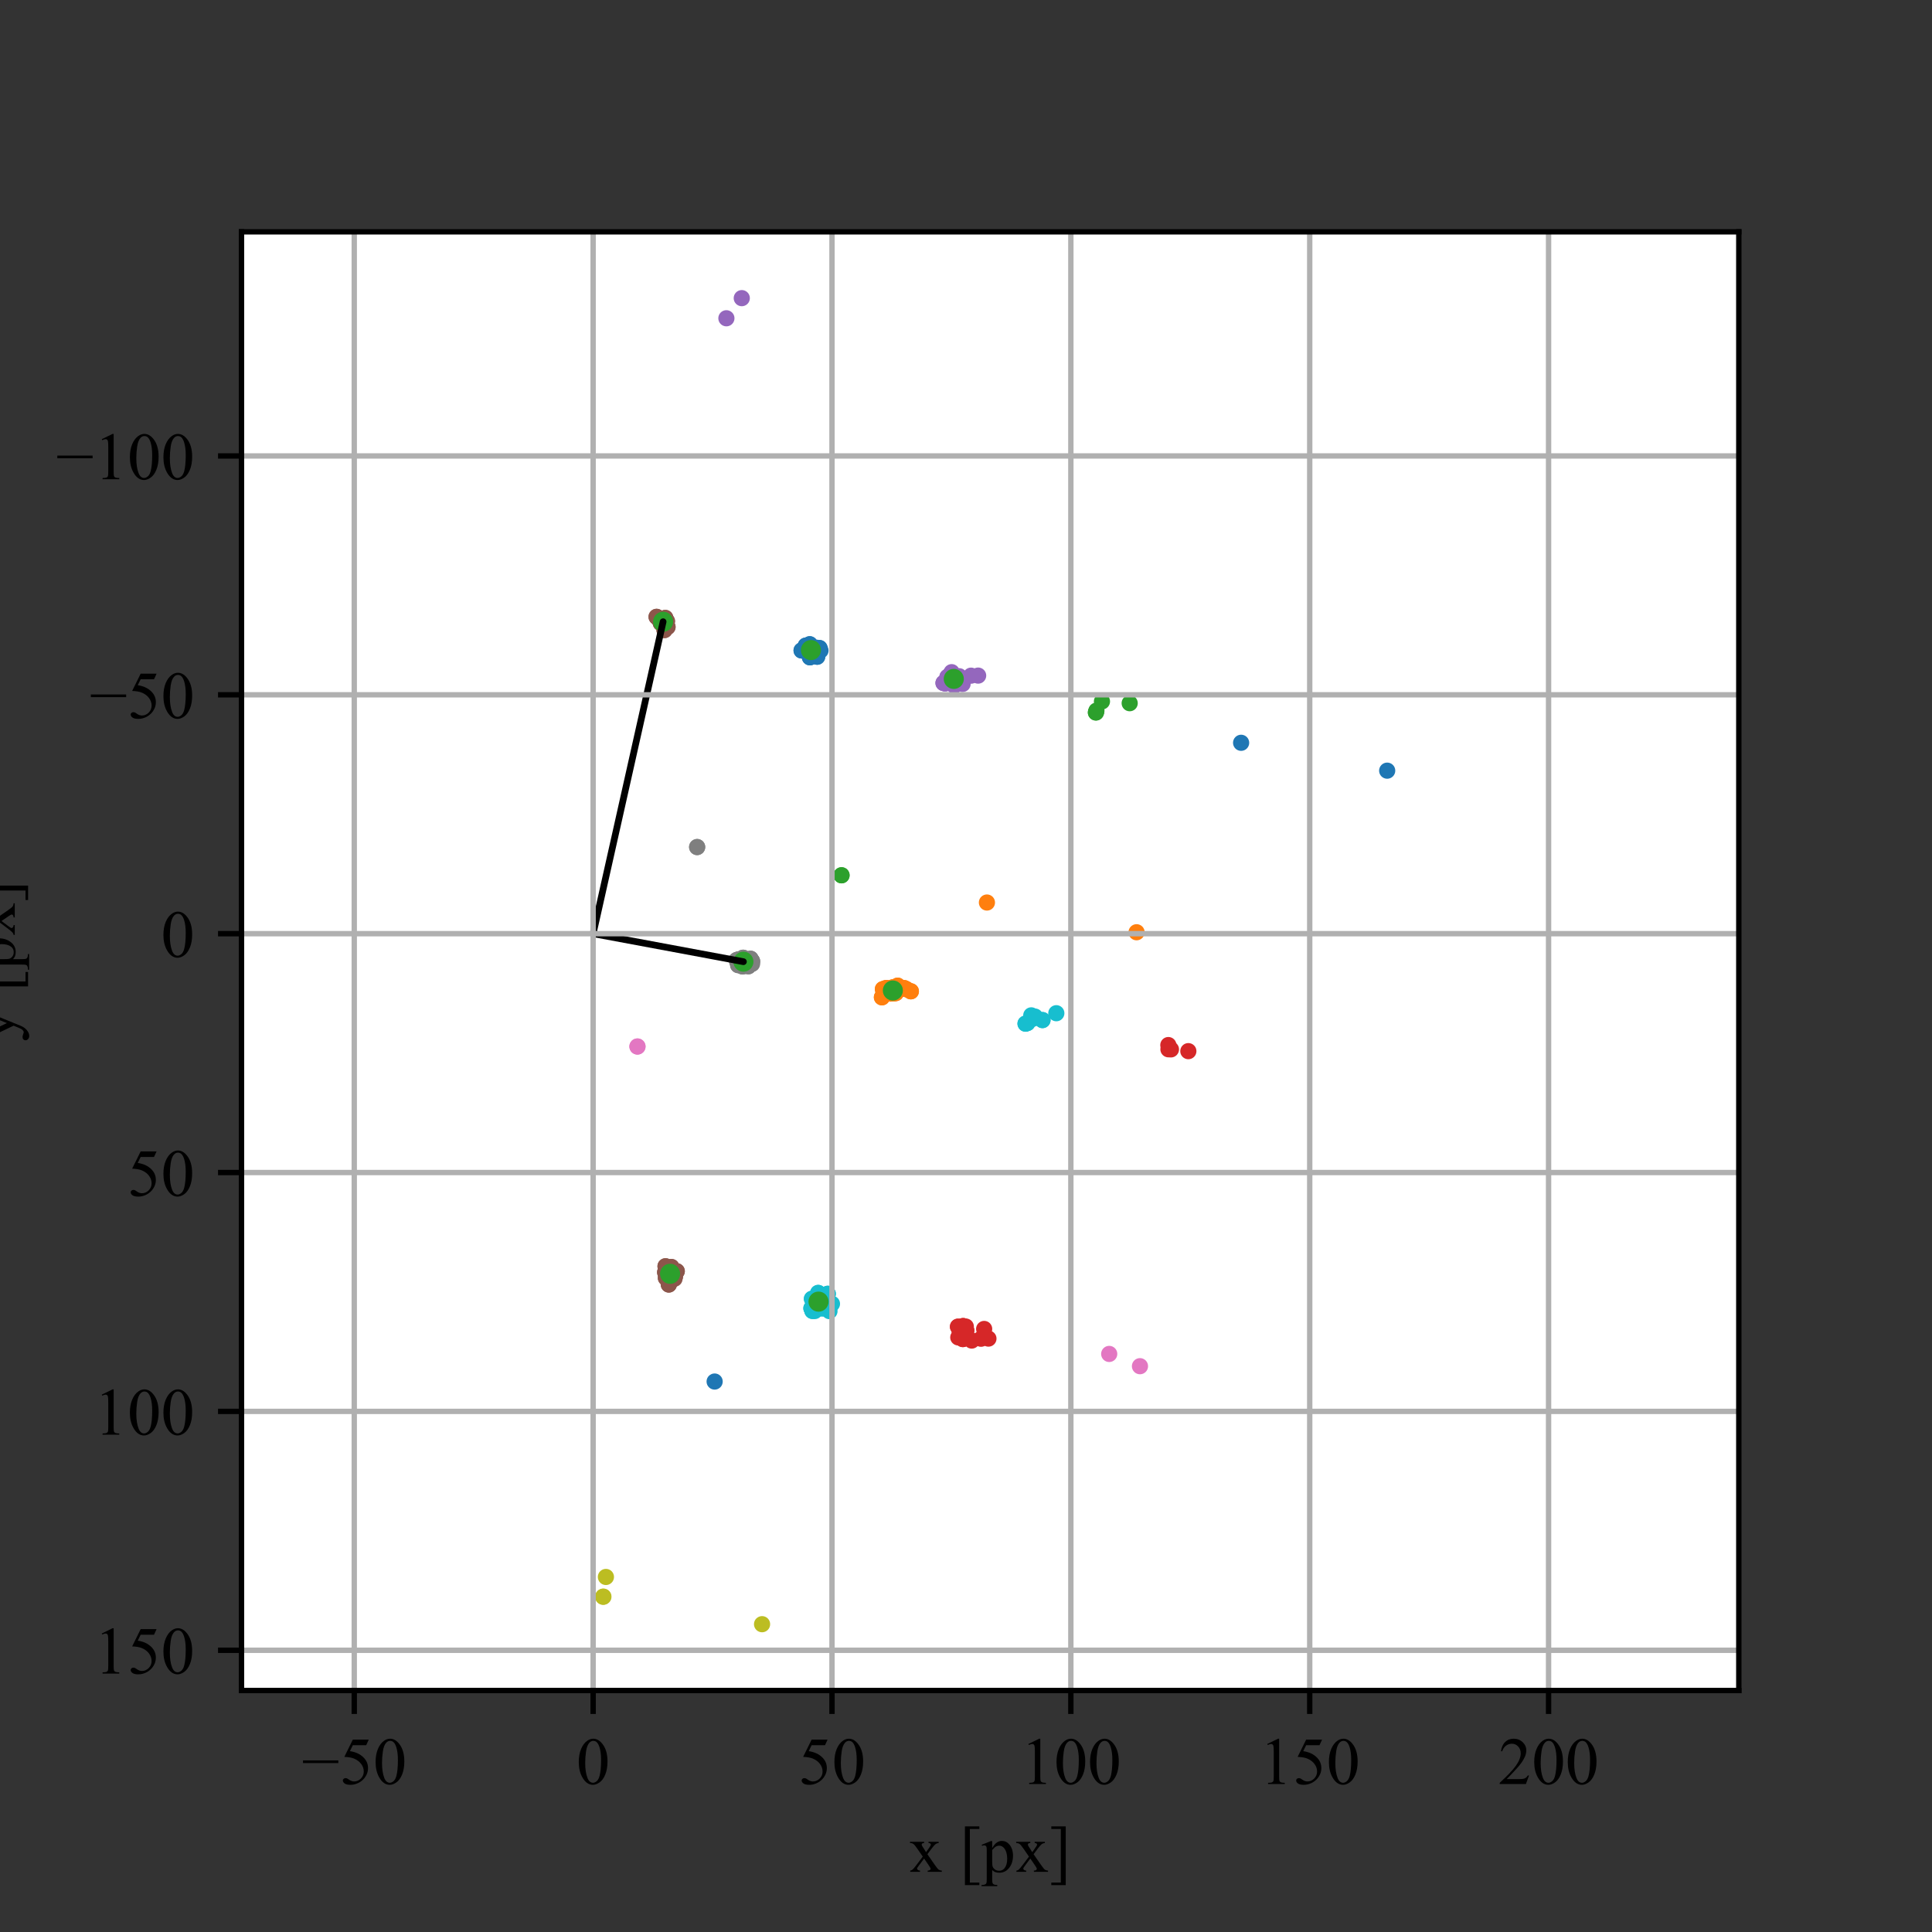 <?xml version="1.0" encoding="utf-8" standalone="no"?>
<!DOCTYPE svg PUBLIC "-//W3C//DTD SVG 1.1//EN"
  "http://www.w3.org/Graphics/SVG/1.1/DTD/svg11.dtd">
<!-- Created with matplotlib (https://matplotlib.org/) -->
<svg height="288pt" version="1.1" viewBox="0 0 288 288" width="288pt" xmlns="http://www.w3.org/2000/svg" xmlns:xlink="http://www.w3.org/1999/xlink">
 <rect x="0" y="0" width="288" height="288" fill="#333333" stroke="none"/>
 <defs>
  <style type="text/css">*{stroke-linecap:butt;stroke-linejoin:round;}</style>
 </defs>
 <g id="figure_1">
  <g id="patch_1">
   <path d="M 0 288 
L 288 288 
L 288 0 
L 0 0 
z
" style="fill:none;"/>
  </g>
  <g id="axes_1">
   <g id="patch_2">
    <path d="M 36 252 
L 259.2 252 
L 259.2 34.56 
L 36 34.56 
z
" style="fill:#ffffff;"/>
   </g>
   <g id="PathCollection_1">
    <defs>
     <path d="M 0 0.707 
C 0.188 0.707 0.367 0.633 0.5 0.5 
C 0.633 0.367 0.707 0.188 0.707 0 
C 0.707 -0.188 0.633 -0.367 0.5 -0.5 
C 0.367 -0.633 0.188 -0.707 0 -0.707 
C -0.188 -0.707 -0.367 -0.633 -0.5 -0.5 
C -0.633 -0.367 -0.707 -0.188 -0.707 0 
C -0.707 0.188 -0.633 0.367 -0.5 0.5 
C -0.367 0.633 -0.188 0.707 0 0.707 
z
" id="me533d00dd0" style="stroke:#1f77b4;"/>
    </defs>
    <g clip-path="url(#pa2767a2b2d)">
     <use style="fill:#1f77b4;stroke:#1f77b4;" x="185.011" xlink:href="#me533d00dd0" y="110.727"/>
     <use style="fill:#1f77b4;stroke:#1f77b4;" x="206.785" xlink:href="#me533d00dd0" y="114.882"/>
    </g>
   </g>
   <g id="PathCollection_2">
    <defs>
     <path d="M 0 0.707 
C 0.188 0.707 0.367 0.633 0.5 0.5 
C 0.633 0.367 0.707 0.188 0.707 0 
C 0.707 -0.188 0.633 -0.367 0.5 -0.5 
C 0.367 -0.633 0.188 -0.707 0 -0.707 
C -0.188 -0.707 -0.367 -0.633 -0.5 -0.5 
C -0.633 -0.367 -0.707 -0.188 -0.707 0 
C -0.707 0.188 -0.633 0.367 -0.5 0.5 
C -0.367 0.633 -0.188 0.707 0 0.707 
z
" id="md2087319cb" style="stroke:#ff7f0e;"/>
    </defs>
    <g clip-path="url(#pa2767a2b2d)">
     <use style="fill:#ff7f0e;stroke:#ff7f0e;" x="135.779" xlink:href="#md2087319cb" y="147.77"/>
     <use style="fill:#ff7f0e;stroke:#ff7f0e;" x="135.104" xlink:href="#md2087319cb" y="147.452"/>
     <use style="fill:#ff7f0e;stroke:#ff7f0e;" x="133.814" xlink:href="#md2087319cb" y="146.935"/>
     <use style="fill:#ff7f0e;stroke:#ff7f0e;" x="135.779" xlink:href="#md2087319cb" y="147.77"/>
     <use style="fill:#ff7f0e;stroke:#ff7f0e;" x="133.912" xlink:href="#md2087319cb" y="147.627"/>
     <use style="fill:#ff7f0e;stroke:#ff7f0e;" x="135.104" xlink:href="#md2087319cb" y="147.452"/>
     <use style="fill:#ff7f0e;stroke:#ff7f0e;" x="133.292" xlink:href="#md2087319cb" y="148.062"/>
     <use style="fill:#ff7f0e;stroke:#ff7f0e;" x="134.778" xlink:href="#md2087319cb" y="147.293"/>
     <use style="fill:#ff7f0e;stroke:#ff7f0e;" x="133.814" xlink:href="#md2087319cb" y="146.935"/>
     <use style="fill:#ff7f0e;stroke:#ff7f0e;" x="133.53" xlink:href="#md2087319cb" y="148.036"/>
     <use style="fill:#ff7f0e;stroke:#ff7f0e;" x="133.912" xlink:href="#md2087319cb" y="147.627"/>
     <use style="fill:#ff7f0e;stroke:#ff7f0e;" x="133.292" xlink:href="#md2087319cb" y="148.062"/>
     <use style="fill:#ff7f0e;stroke:#ff7f0e;" x="134.778" xlink:href="#md2087319cb" y="147.293"/>
     <use style="fill:#ff7f0e;stroke:#ff7f0e;" x="132.053" xlink:href="#md2087319cb" y="147.298"/>
     <use style="fill:#ff7f0e;stroke:#ff7f0e;" x="133.53" xlink:href="#md2087319cb" y="148.036"/>
     <use style="fill:#ff7f0e;stroke:#ff7f0e;" x="132.754" xlink:href="#md2087319cb" y="148.104"/>
     <use style="fill:#ff7f0e;stroke:#ff7f0e;" x="131.614" xlink:href="#md2087319cb" y="147.45"/>
     <use style="fill:#ff7f0e;stroke:#ff7f0e;" x="133.122" xlink:href="#md2087319cb" y="147.177"/>
     <use style="fill:#ff7f0e;stroke:#ff7f0e;" x="132.053" xlink:href="#md2087319cb" y="147.298"/>
     <use style="fill:#ff7f0e;stroke:#ff7f0e;" x="132.399" xlink:href="#md2087319cb" y="147.673"/>
     <use style="fill:#ff7f0e;stroke:#ff7f0e;" x="132.754" xlink:href="#md2087319cb" y="148.104"/>
     <use style="fill:#ff7f0e;stroke:#ff7f0e;" x="131.614" xlink:href="#md2087319cb" y="147.45"/>
     <use style="fill:#ff7f0e;stroke:#ff7f0e;" x="132.608" xlink:href="#md2087319cb" y="147.476"/>
     <use style="fill:#ff7f0e;stroke:#ff7f0e;" x="133.122" xlink:href="#md2087319cb" y="147.177"/>
     <use style="fill:#ff7f0e;stroke:#ff7f0e;" x="132.399" xlink:href="#md2087319cb" y="147.673"/>
     <use style="fill:#ff7f0e;stroke:#ff7f0e;" x="132.317" xlink:href="#md2087319cb" y="147.894"/>
     <use style="fill:#ff7f0e;stroke:#ff7f0e;" x="132.608" xlink:href="#md2087319cb" y="147.476"/>
     <use style="fill:#ff7f0e;stroke:#ff7f0e;" x="132.317" xlink:href="#md2087319cb" y="147.894"/>
     <use style="fill:#ff7f0e;stroke:#ff7f0e;" x="131.468" xlink:href="#md2087319cb" y="148.664"/>
     <use style="fill:#ff7f0e;stroke:#ff7f0e;" x="132.248" xlink:href="#md2087319cb" y="147.312"/>
     <use style="fill:#ff7f0e;stroke:#ff7f0e;" x="131.833" xlink:href="#md2087319cb" y="147.857"/>
     <use style="fill:#ff7f0e;stroke:#ff7f0e;" x="131.468" xlink:href="#md2087319cb" y="148.664"/>
     <use style="fill:#ff7f0e;stroke:#ff7f0e;" x="132.248" xlink:href="#md2087319cb" y="147.312"/>
     <use style="fill:#ff7f0e;stroke:#ff7f0e;" x="131.833" xlink:href="#md2087319cb" y="147.857"/>
    </g>
   </g>
   <g id="PathCollection_3">
    <defs>
     <path d="M 0 0.707 
C 0.188 0.707 0.367 0.633 0.5 0.5 
C 0.633 0.367 0.707 0.188 0.707 0 
C 0.707 -0.188 0.633 -0.367 0.5 -0.5 
C 0.367 -0.633 0.188 -0.707 0 -0.707 
C -0.188 -0.707 -0.367 -0.633 -0.5 -0.5 
C -0.633 -0.367 -0.707 -0.188 -0.707 0 
C -0.707 0.188 -0.633 0.367 -0.5 0.5 
C -0.367 0.633 -0.188 0.707 0 0.707 
z
" id="m905491a4e8" style="stroke:#2ca02c;"/>
    </defs>
    <g clip-path="url(#pa2767a2b2d)">
     <use style="fill:#2ca02c;stroke:#2ca02c;" x="168.4" xlink:href="#m905491a4e8" y="104.825"/>
     <use style="fill:#2ca02c;stroke:#2ca02c;" x="163.367" xlink:href="#m905491a4e8" y="106.207"/>
     <use style="fill:#2ca02c;stroke:#2ca02c;" x="164.266" xlink:href="#m905491a4e8" y="104.562"/>
     <use style="fill:#2ca02c;stroke:#2ca02c;" x="163.367" xlink:href="#m905491a4e8" y="106.207"/>
     <use style="fill:#2ca02c;stroke:#2ca02c;" x="163.44" xlink:href="#m905491a4e8" y="105.937"/>
    </g>
   </g>
   <g id="PathCollection_4">
    <defs>
     <path d="M 0 0.707 
C 0.188 0.707 0.367 0.633 0.5 0.5 
C 0.633 0.367 0.707 0.188 0.707 0 
C 0.707 -0.188 0.633 -0.367 0.5 -0.5 
C 0.367 -0.633 0.188 -0.707 0 -0.707 
C -0.188 -0.707 -0.367 -0.633 -0.5 -0.5 
C -0.633 -0.367 -0.707 -0.188 -0.707 0 
C -0.707 0.188 -0.633 0.367 -0.5 0.5 
C -0.367 0.633 -0.188 0.707 0 0.707 
z
" id="mbcb73c426a" style="stroke:#d62728;"/>
    </defs>
    <g clip-path="url(#pa2767a2b2d)">
     <use style="fill:#d62728;stroke:#d62728;" x="147.343" xlink:href="#mbcb73c426a" y="199.542"/>
     <use style="fill:#d62728;stroke:#d62728;" x="146.706" xlink:href="#mbcb73c426a" y="198.105"/>
     <use style="fill:#d62728;stroke:#d62728;" x="146.241" xlink:href="#mbcb73c426a" y="199.563"/>
     <use style="fill:#d62728;stroke:#d62728;" x="144.855" xlink:href="#mbcb73c426a" y="199.835"/>
     <use style="fill:#d62728;stroke:#d62728;" x="144.04" xlink:href="#mbcb73c426a" y="198.337"/>
     <use style="fill:#d62728;stroke:#d62728;" x="143.603" xlink:href="#mbcb73c426a" y="198.985"/>
     <use style="fill:#d62728;stroke:#d62728;" x="143.054" xlink:href="#mbcb73c426a" y="198.372"/>
     <use style="fill:#d62728;stroke:#d62728;" x="144.04" xlink:href="#mbcb73c426a" y="198.337"/>
     <use style="fill:#d62728;stroke:#d62728;" x="143.97" xlink:href="#mbcb73c426a" y="197.747"/>
     <use style="fill:#d62728;stroke:#d62728;" x="142.85" xlink:href="#mbcb73c426a" y="199.366"/>
     <use style="fill:#d62728;stroke:#d62728;" x="143.574" xlink:href="#mbcb73c426a" y="197.674"/>
     <use style="fill:#d62728;stroke:#d62728;" x="143.531" xlink:href="#mbcb73c426a" y="199.612"/>
     <use style="fill:#d62728;stroke:#d62728;" x="142.808" xlink:href="#mbcb73c426a" y="197.769"/>
     <use style="fill:#d62728;stroke:#d62728;" x="143.574" xlink:href="#mbcb73c426a" y="197.674"/>
     <use style="fill:#d62728;stroke:#d62728;" x="143.531" xlink:href="#mbcb73c426a" y="199.612"/>
     <use style="fill:#d62728;stroke:#d62728;" x="143.102" xlink:href="#mbcb73c426a" y="198.634"/>
     <use style="fill:#d62728;stroke:#d62728;" x="142.808" xlink:href="#mbcb73c426a" y="197.769"/>
    </g>
   </g>
   <g id="PathCollection_5">
    <defs>
     <path d="M 0 0.707 
C 0.188 0.707 0.367 0.633 0.5 0.5 
C 0.633 0.367 0.707 0.188 0.707 0 
C 0.707 -0.188 0.633 -0.367 0.5 -0.5 
C 0.367 -0.633 0.188 -0.707 0 -0.707 
C -0.188 -0.707 -0.367 -0.633 -0.5 -0.5 
C -0.633 -0.367 -0.707 -0.188 -0.707 0 
C -0.707 0.188 -0.633 0.367 -0.5 0.5 
C -0.367 0.633 -0.188 0.707 0 0.707 
z
" id="m61659cea8e" style="stroke:#9467bd;"/>
    </defs>
    <g clip-path="url(#pa2767a2b2d)">
     <use style="fill:#9467bd;stroke:#9467bd;" x="145.81" xlink:href="#m61659cea8e" y="100.711"/>
     <use style="fill:#9467bd;stroke:#9467bd;" x="144.75" xlink:href="#m61659cea8e" y="100.721"/>
     <use style="fill:#9467bd;stroke:#9467bd;" x="142.214" xlink:href="#m61659cea8e" y="100.876"/>
     <use style="fill:#9467bd;stroke:#9467bd;" x="142.99" xlink:href="#m61659cea8e" y="100.807"/>
     <use style="fill:#9467bd;stroke:#9467bd;" x="142.255" xlink:href="#m61659cea8e" y="102.19"/>
     <use style="fill:#9467bd;stroke:#9467bd;" x="142.982" xlink:href="#m61659cea8e" y="100.925"/>
     <use style="fill:#9467bd;stroke:#9467bd;" x="142.214" xlink:href="#m61659cea8e" y="100.876"/>
     <use style="fill:#9467bd;stroke:#9467bd;" x="142.255" xlink:href="#m61659cea8e" y="102.19"/>
     <use style="fill:#9467bd;stroke:#9467bd;" x="141.62" xlink:href="#m61659cea8e" y="100.604"/>
     <use style="fill:#9467bd;stroke:#9467bd;" x="140.648" xlink:href="#m61659cea8e" y="101.814"/>
     <use style="fill:#9467bd;stroke:#9467bd;" x="143.49" xlink:href="#m61659cea8e" y="101.956"/>
     <use style="fill:#9467bd;stroke:#9467bd;" x="141.769" xlink:href="#m61659cea8e" y="100.989"/>
     <use style="fill:#9467bd;stroke:#9467bd;" x="141.62" xlink:href="#m61659cea8e" y="100.604"/>
     <use style="fill:#9467bd;stroke:#9467bd;" x="141.235" xlink:href="#m61659cea8e" y="100.915"/>
     <use style="fill:#9467bd;stroke:#9467bd;" x="140.648" xlink:href="#m61659cea8e" y="101.814"/>
     <use style="fill:#9467bd;stroke:#9467bd;" x="140.901" xlink:href="#m61659cea8e" y="101.877"/>
     <use style="fill:#9467bd;stroke:#9467bd;" x="141.235" xlink:href="#m61659cea8e" y="100.915"/>
     <use style="fill:#9467bd;stroke:#9467bd;" x="141.86" xlink:href="#m61659cea8e" y="100.199"/>
     <use style="fill:#9467bd;stroke:#9467bd;" x="140.901" xlink:href="#m61659cea8e" y="101.877"/>
    </g>
   </g>
   <g id="PathCollection_6">
    <defs>
     <path d="M 0 0.707 
C 0.188 0.707 0.367 0.633 0.5 0.5 
C 0.633 0.367 0.707 0.188 0.707 0 
C 0.707 -0.188 0.633 -0.367 0.5 -0.5 
C 0.367 -0.633 0.188 -0.707 0 -0.707 
C -0.188 -0.707 -0.367 -0.633 -0.5 -0.5 
C -0.633 -0.367 -0.707 -0.188 -0.707 0 
C -0.707 0.188 -0.633 0.367 -0.5 0.5 
C -0.367 0.633 -0.188 0.707 0 0.707 
z
" id="m17b18cf21a" style="stroke:#8c564b;"/>
    </defs>
    <g clip-path="url(#pa2767a2b2d)">
     <use style="fill:#8c564b;stroke:#8c564b;" x="99.122" xlink:href="#m17b18cf21a" y="92.44"/>
     <use style="fill:#8c564b;stroke:#8c564b;" x="99.122" xlink:href="#m17b18cf21a" y="92.44"/>
     <use style="fill:#8c564b;stroke:#8c564b;" x="99.175" xlink:href="#m17b18cf21a" y="92.116"/>
     <use style="fill:#8c564b;stroke:#8c564b;" x="99.351" xlink:href="#m17b18cf21a" y="92.967"/>
     <use style="fill:#8c564b;stroke:#8c564b;" x="99.175" xlink:href="#m17b18cf21a" y="92.116"/>
     <use style="fill:#8c564b;stroke:#8c564b;" x="99.351" xlink:href="#m17b18cf21a" y="92.967"/>
     <use style="fill:#8c564b;stroke:#8c564b;" x="99.419" xlink:href="#m17b18cf21a" y="92.602"/>
     <use style="fill:#8c564b;stroke:#8c564b;" x="98.502" xlink:href="#m17b18cf21a" y="92.876"/>
     <use style="fill:#8c564b;stroke:#8c564b;" x="99.419" xlink:href="#m17b18cf21a" y="92.602"/>
     <use style="fill:#8c564b;stroke:#8c564b;" x="98.502" xlink:href="#m17b18cf21a" y="92.876"/>
     <use style="fill:#8c564b;stroke:#8c564b;" x="97.876" xlink:href="#m17b18cf21a" y="91.953"/>
     <use style="fill:#8c564b;stroke:#8c564b;" x="97.876" xlink:href="#m17b18cf21a" y="91.953"/>
     <use style="fill:#8c564b;stroke:#8c564b;" x="99.057" xlink:href="#m17b18cf21a" y="93.921"/>
     <use style="fill:#8c564b;stroke:#8c564b;" x="99.057" xlink:href="#m17b18cf21a" y="93.921"/>
     <use style="fill:#8c564b;stroke:#8c564b;" x="99.506" xlink:href="#m17b18cf21a" y="93.464"/>
     <use style="fill:#8c564b;stroke:#8c564b;" x="99.506" xlink:href="#m17b18cf21a" y="93.464"/>
     <use style="fill:#8c564b;stroke:#8c564b;" x="98.442" xlink:href="#m17b18cf21a" y="92.41"/>
     <use style="fill:#8c564b;stroke:#8c564b;" x="98.442" xlink:href="#m17b18cf21a" y="92.41"/>
     <use style="fill:#8c564b;stroke:#8c564b;" x="98.027" xlink:href="#m17b18cf21a" y="92.069"/>
     <use style="fill:#8c564b;stroke:#8c564b;" x="98.027" xlink:href="#m17b18cf21a" y="92.069"/>
    </g>
   </g>
   <g id="PathCollection_7">
    <defs>
     <path d="M 0 0.707 
C 0.188 0.707 0.367 0.633 0.5 0.5 
C 0.633 0.367 0.707 0.188 0.707 0 
C 0.707 -0.188 0.633 -0.367 0.5 -0.5 
C 0.367 -0.633 0.188 -0.707 0 -0.707 
C -0.188 -0.707 -0.367 -0.633 -0.5 -0.5 
C -0.633 -0.367 -0.707 -0.188 -0.707 0 
C -0.707 0.188 -0.633 0.367 -0.5 0.5 
C -0.367 0.633 -0.188 0.707 0 0.707 
z
" id="m2bb3406f83" style="stroke:#e377c2;"/>
    </defs>
    <g clip-path="url(#pa2767a2b2d)">
     <use style="fill:#e377c2;stroke:#e377c2;" x="169.933" xlink:href="#m2bb3406f83" y="203.656"/>
     <use style="fill:#e377c2;stroke:#e377c2;" x="165.347" xlink:href="#m2bb3406f83" y="201.829"/>
    </g>
   </g>
   <g id="PathCollection_8">
    <defs>
     <path d="M 0 0.707 
C 0.188 0.707 0.367 0.633 0.5 0.5 
C 0.633 0.367 0.707 0.188 0.707 0 
C 0.707 -0.188 0.633 -0.367 0.5 -0.5 
C 0.367 -0.633 0.188 -0.707 0 -0.707 
C -0.188 -0.707 -0.367 -0.633 -0.5 -0.5 
C -0.633 -0.367 -0.707 -0.188 -0.707 0 
C -0.707 0.188 -0.633 0.367 -0.5 0.5 
C -0.367 0.633 -0.188 0.707 0 0.707 
z
" id="mcb862fd532" style="stroke:#7f7f7f;"/>
    </defs>
    <g clip-path="url(#pa2767a2b2d)">
     <use style="fill:#7f7f7f;stroke:#7f7f7f;" x="112.108" xlink:href="#mcb862fd532" y="143.275"/>
     <use style="fill:#7f7f7f;stroke:#7f7f7f;" x="112.066" xlink:href="#mcb862fd532" y="143.285"/>
     <use style="fill:#7f7f7f;stroke:#7f7f7f;" x="112.108" xlink:href="#mcb862fd532" y="143.275"/>
     <use style="fill:#7f7f7f;stroke:#7f7f7f;" x="112.088" xlink:href="#mcb862fd532" y="143.677"/>
     <use style="fill:#7f7f7f;stroke:#7f7f7f;" x="111.454" xlink:href="#mcb862fd532" y="143.348"/>
     <use style="fill:#7f7f7f;stroke:#7f7f7f;" x="112.066" xlink:href="#mcb862fd532" y="143.285"/>
     <use style="fill:#7f7f7f;stroke:#7f7f7f;" x="112.088" xlink:href="#mcb862fd532" y="143.677"/>
     <use style="fill:#7f7f7f;stroke:#7f7f7f;" x="110.777" xlink:href="#mcb862fd532" y="142.769"/>
     <use style="fill:#7f7f7f;stroke:#7f7f7f;" x="111.454" xlink:href="#mcb862fd532" y="143.348"/>
     <use style="fill:#7f7f7f;stroke:#7f7f7f;" x="111.006" xlink:href="#mcb862fd532" y="143.295"/>
     <use style="fill:#7f7f7f;stroke:#7f7f7f;" x="111.307" xlink:href="#mcb862fd532" y="143.554"/>
     <use style="fill:#7f7f7f;stroke:#7f7f7f;" x="110.777" xlink:href="#mcb862fd532" y="142.769"/>
     <use style="fill:#7f7f7f;stroke:#7f7f7f;" x="111.552" xlink:href="#mcb862fd532" y="144.039"/>
     <use style="fill:#7f7f7f;stroke:#7f7f7f;" x="110.702" xlink:href="#mcb862fd532" y="143.948"/>
     <use style="fill:#7f7f7f;stroke:#7f7f7f;" x="111.006" xlink:href="#mcb862fd532" y="143.295"/>
     <use style="fill:#7f7f7f;stroke:#7f7f7f;" x="111.307" xlink:href="#mcb862fd532" y="143.554"/>
     <use style="fill:#7f7f7f;stroke:#7f7f7f;" x="111.887" xlink:href="#mcb862fd532" y="142.92"/>
     <use style="fill:#7f7f7f;stroke:#7f7f7f;" x="111.552" xlink:href="#mcb862fd532" y="144.039"/>
     <use style="fill:#7f7f7f;stroke:#7f7f7f;" x="110.702" xlink:href="#mcb862fd532" y="143.948"/>
     <use style="fill:#7f7f7f;stroke:#7f7f7f;" x="111.244" xlink:href="#mcb862fd532" y="143.269"/>
     <use style="fill:#7f7f7f;stroke:#7f7f7f;" x="111.887" xlink:href="#mcb862fd532" y="142.92"/>
     <use style="fill:#7f7f7f;stroke:#7f7f7f;" x="110.531" xlink:href="#mcb862fd532" y="143.09"/>
     <use style="fill:#7f7f7f;stroke:#7f7f7f;" x="111.244" xlink:href="#mcb862fd532" y="143.269"/>
     <use style="fill:#7f7f7f;stroke:#7f7f7f;" x="110.694" xlink:href="#mcb862fd532" y="144.066"/>
     <use style="fill:#7f7f7f;stroke:#7f7f7f;" x="109.938" xlink:href="#mcb862fd532" y="143.389"/>
     <use style="fill:#7f7f7f;stroke:#7f7f7f;" x="110.531" xlink:href="#mcb862fd532" y="143.09"/>
     <use style="fill:#7f7f7f;stroke:#7f7f7f;" x="110.476" xlink:href="#mcb862fd532" y="143.219"/>
     <use style="fill:#7f7f7f;stroke:#7f7f7f;" x="110.694" xlink:href="#mcb862fd532" y="144.066"/>
     <use style="fill:#7f7f7f;stroke:#7f7f7f;" x="109.938" xlink:href="#mcb862fd532" y="143.389"/>
     <use style="fill:#7f7f7f;stroke:#7f7f7f;" x="110.092" xlink:href="#mcb862fd532" y="143.242"/>
     <use style="fill:#7f7f7f;stroke:#7f7f7f;" x="110.476" xlink:href="#mcb862fd532" y="143.219"/>
     <use style="fill:#7f7f7f;stroke:#7f7f7f;" x="111.062" xlink:href="#mcb862fd532" y="143.139"/>
     <use style="fill:#7f7f7f;stroke:#7f7f7f;" x="110.092" xlink:href="#mcb862fd532" y="143.242"/>
     <use style="fill:#7f7f7f;stroke:#7f7f7f;" x="110.723" xlink:href="#mcb862fd532" y="143.612"/>
     <use style="fill:#7f7f7f;stroke:#7f7f7f;" x="111.172" xlink:href="#mcb862fd532" y="143.155"/>
     <use style="fill:#7f7f7f;stroke:#7f7f7f;" x="111.062" xlink:href="#mcb862fd532" y="143.139"/>
     <use style="fill:#7f7f7f;stroke:#7f7f7f;" x="110.3" xlink:href="#mcb862fd532" y="143.045"/>
     <use style="fill:#7f7f7f;stroke:#7f7f7f;" x="110.723" xlink:href="#mcb862fd532" y="143.612"/>
     <use style="fill:#7f7f7f;stroke:#7f7f7f;" x="110.039" xlink:href="#mcb862fd532" y="143.867"/>
     <use style="fill:#7f7f7f;stroke:#7f7f7f;" x="111.172" xlink:href="#mcb862fd532" y="143.155"/>
     <use style="fill:#7f7f7f;stroke:#7f7f7f;" x="110.3" xlink:href="#mcb862fd532" y="143.045"/>
     <use style="fill:#7f7f7f;stroke:#7f7f7f;" x="110.039" xlink:href="#mcb862fd532" y="143.867"/>
     <use style="fill:#7f7f7f;stroke:#7f7f7f;" x="110.693" xlink:href="#mcb862fd532" y="143.209"/>
     <use style="fill:#7f7f7f;stroke:#7f7f7f;" x="109.824" xlink:href="#mcb862fd532" y="143.111"/>
     <use style="fill:#7f7f7f;stroke:#7f7f7f;" x="110.693" xlink:href="#mcb862fd532" y="143.209"/>
     <use style="fill:#7f7f7f;stroke:#7f7f7f;" x="110.955" xlink:href="#mcb862fd532" y="143.241"/>
     <use style="fill:#7f7f7f;stroke:#7f7f7f;" x="109.824" xlink:href="#mcb862fd532" y="143.111"/>
     <use style="fill:#7f7f7f;stroke:#7f7f7f;" x="110.16" xlink:href="#mcb862fd532" y="143.135"/>
     <use style="fill:#7f7f7f;stroke:#7f7f7f;" x="110.955" xlink:href="#mcb862fd532" y="143.241"/>
     <use style="fill:#7f7f7f;stroke:#7f7f7f;" x="110.06" xlink:href="#mcb862fd532" y="143.701"/>
     <use style="fill:#7f7f7f;stroke:#7f7f7f;" x="110.16" xlink:href="#mcb862fd532" y="143.135"/>
     <use style="fill:#7f7f7f;stroke:#7f7f7f;" x="110.504" xlink:href="#mcb862fd532" y="143.358"/>
     <use style="fill:#7f7f7f;stroke:#7f7f7f;" x="110.09" xlink:href="#mcb862fd532" y="143.017"/>
     <use style="fill:#7f7f7f;stroke:#7f7f7f;" x="110.06" xlink:href="#mcb862fd532" y="143.701"/>
     <use style="fill:#7f7f7f;stroke:#7f7f7f;" x="110.189" xlink:href="#mcb862fd532" y="143.337"/>
     <use style="fill:#7f7f7f;stroke:#7f7f7f;" x="110.504" xlink:href="#mcb862fd532" y="143.358"/>
     <use style="fill:#7f7f7f;stroke:#7f7f7f;" x="110.09" xlink:href="#mcb862fd532" y="143.017"/>
     <use style="fill:#7f7f7f;stroke:#7f7f7f;" x="110.189" xlink:href="#mcb862fd532" y="143.337"/>
    </g>
   </g>
   <g id="PathCollection_9">
    <defs>
     <path d="M 0 0.707 
C 0.188 0.707 0.367 0.633 0.5 0.5 
C 0.633 0.367 0.707 0.188 0.707 0 
C 0.707 -0.188 0.633 -0.367 0.5 -0.5 
C 0.367 -0.633 0.188 -0.707 0 -0.707 
C -0.188 -0.707 -0.367 -0.633 -0.5 -0.5 
C -0.633 -0.367 -0.707 -0.188 -0.707 0 
C -0.707 0.188 -0.633 0.367 -0.5 0.5 
C -0.367 0.633 -0.188 0.707 0 0.707 
z
" id="m60b91661f8" style="stroke:#bcbd22;"/>
    </defs>
    <g clip-path="url(#pa2767a2b2d)">
     <use style="fill:#bcbd22;stroke:#bcbd22;" x="89.949" xlink:href="#m60b91661f8" y="238.012"/>
     <use style="fill:#bcbd22;stroke:#bcbd22;" x="89.907" xlink:href="#m60b91661f8" y="238.023"/>
     <use style="fill:#bcbd22;stroke:#bcbd22;" x="90.323" xlink:href="#m60b91661f8" y="235.074"/>
    </g>
   </g>
   <g id="PathCollection_10">
    <defs>
     <path d="M 0 0.707 
C 0.188 0.707 0.367 0.633 0.5 0.5 
C 0.633 0.367 0.707 0.188 0.707 0 
C 0.707 -0.188 0.633 -0.367 0.5 -0.5 
C 0.367 -0.633 0.188 -0.707 0 -0.707 
C -0.188 -0.707 -0.367 -0.633 -0.5 -0.5 
C -0.633 -0.367 -0.707 -0.188 -0.707 0 
C -0.707 0.188 -0.633 0.367 -0.5 0.5 
C -0.367 0.633 -0.188 0.707 0 0.707 
z
" id="m71045a5047" style="stroke:#17becf;"/>
    </defs>
    <g clip-path="url(#pa2767a2b2d)">
     <use style="fill:#17becf;stroke:#17becf;" x="123.651" xlink:href="#m71045a5047" y="195.449"/>
     <use style="fill:#17becf;stroke:#17becf;" x="123.056" xlink:href="#m71045a5047" y="194.001"/>
     <use style="fill:#17becf;stroke:#17becf;" x="122.569" xlink:href="#m71045a5047" y="195.067"/>
     <use style="fill:#17becf;stroke:#17becf;" x="123.056" xlink:href="#m71045a5047" y="194.001"/>
     <use style="fill:#17becf;stroke:#17becf;" x="123.392" xlink:href="#m71045a5047" y="192.863"/>
     <use style="fill:#17becf;stroke:#17becf;" x="122.909" xlink:href="#m71045a5047" y="194.206"/>
     <use style="fill:#17becf;stroke:#17becf;" x="122.036" xlink:href="#m71045a5047" y="193.032"/>
     <use style="fill:#17becf;stroke:#17becf;" x="124.019" xlink:href="#m71045a5047" y="194.358"/>
     <use style="fill:#17becf;stroke:#17becf;" x="123.392" xlink:href="#m71045a5047" y="192.863"/>
     <use style="fill:#17becf;stroke:#17becf;" x="122.036" xlink:href="#m71045a5047" y="193.032"/>
     <use style="fill:#17becf;stroke:#17becf;" x="121.98" xlink:href="#m71045a5047" y="194.299"/>
     <use style="fill:#17becf;stroke:#17becf;" x="121.967" xlink:href="#m71045a5047" y="192.736"/>
     <use style="fill:#17becf;stroke:#17becf;" x="120.957" xlink:href="#m71045a5047" y="195.027"/>
     <use style="fill:#17becf;stroke:#17becf;" x="121.98" xlink:href="#m71045a5047" y="194.299"/>
     <use style="fill:#17becf;stroke:#17becf;" x="121.967" xlink:href="#m71045a5047" y="192.736"/>
     <use style="fill:#17becf;stroke:#17becf;" x="121.431" xlink:href="#m71045a5047" y="193.687"/>
     <use style="fill:#17becf;stroke:#17becf;" x="120.957" xlink:href="#m71045a5047" y="195.027"/>
     <use style="fill:#17becf;stroke:#17becf;" x="121.107" xlink:href="#m71045a5047" y="195.412"/>
     <use style="fill:#17becf;stroke:#17becf;" x="121.692" xlink:href="#m71045a5047" y="193.719"/>
     <use style="fill:#17becf;stroke:#17becf;" x="121.93" xlink:href="#m71045a5047" y="193.154"/>
     <use style="fill:#17becf;stroke:#17becf;" x="121.431" xlink:href="#m71045a5047" y="193.687"/>
     <use style="fill:#17becf;stroke:#17becf;" x="121.442" xlink:href="#m71045a5047" y="195.436"/>
     <use style="fill:#17becf;stroke:#17becf;" x="121.107" xlink:href="#m71045a5047" y="195.412"/>
     <use style="fill:#17becf;stroke:#17becf;" x="121.035" xlink:href="#m71045a5047" y="193.614"/>
     <use style="fill:#17becf;stroke:#17becf;" x="121.692" xlink:href="#m71045a5047" y="193.719"/>
     <use style="fill:#17becf;stroke:#17becf;" x="121.93" xlink:href="#m71045a5047" y="193.154"/>
     <use style="fill:#17becf;stroke:#17becf;" x="121.358" xlink:href="#m71045a5047" y="194.68"/>
     <use style="fill:#17becf;stroke:#17becf;" x="121.035" xlink:href="#m71045a5047" y="193.614"/>
     <use style="fill:#17becf;stroke:#17becf;" x="121.358" xlink:href="#m71045a5047" y="194.68"/>
    </g>
   </g>
   <g id="PathCollection_11">
    <g clip-path="url(#pa2767a2b2d)">
     <use style="fill:#1f77b4;stroke:#1f77b4;" x="122.16" xlink:href="#me533d00dd0" y="96.607"/>
     <use style="fill:#1f77b4;stroke:#1f77b4;" x="122.16" xlink:href="#me533d00dd0" y="96.607"/>
     <use style="fill:#1f77b4;stroke:#1f77b4;" x="122.31" xlink:href="#me533d00dd0" y="96.974"/>
     <use style="fill:#1f77b4;stroke:#1f77b4;" x="121.712" xlink:href="#me533d00dd0" y="96.554"/>
     <use style="fill:#1f77b4;stroke:#1f77b4;" x="121.638" xlink:href="#me533d00dd0" y="97.734"/>
     <use style="fill:#1f77b4;stroke:#1f77b4;" x="120.704" xlink:href="#me533d00dd0" y="96.04"/>
     <use style="fill:#1f77b4;stroke:#1f77b4;" x="120.154" xlink:href="#me533d00dd0" y="96.838"/>
     <use style="fill:#1f77b4;stroke:#1f77b4;" x="121.33" xlink:href="#me533d00dd0" y="96.963"/>
     <use style="fill:#1f77b4;stroke:#1f77b4;" x="120.704" xlink:href="#me533d00dd0" y="96.04"/>
     <use style="fill:#1f77b4;stroke:#1f77b4;" x="120.154" xlink:href="#me533d00dd0" y="96.838"/>
     <use style="fill:#1f77b4;stroke:#1f77b4;" x="120.733" xlink:href="#me533d00dd0" y="97.982"/>
     <use style="fill:#1f77b4;stroke:#1f77b4;" x="121.813" xlink:href="#me533d00dd0" y="97.895"/>
     <use style="fill:#1f77b4;stroke:#1f77b4;" x="120.733" xlink:href="#me533d00dd0" y="97.982"/>
     <use style="fill:#1f77b4;stroke:#1f77b4;" x="121.813" xlink:href="#me533d00dd0" y="97.895"/>
     <use style="fill:#1f77b4;stroke:#1f77b4;" x="119.492" xlink:href="#me533d00dd0" y="96.962"/>
     <use style="fill:#1f77b4;stroke:#1f77b4;" x="119.492" xlink:href="#me533d00dd0" y="96.962"/>
     <use style="fill:#1f77b4;stroke:#1f77b4;" x="120.186" xlink:href="#me533d00dd0" y="96.364"/>
     <use style="fill:#1f77b4;stroke:#1f77b4;" x="120.116" xlink:href="#me533d00dd0" y="96.245"/>
     <use style="fill:#1f77b4;stroke:#1f77b4;" x="120.186" xlink:href="#me533d00dd0" y="96.364"/>
     <use style="fill:#1f77b4;stroke:#1f77b4;" x="120.116" xlink:href="#me533d00dd0" y="96.245"/>
    </g>
   </g>
   <g id="PathCollection_12">
    <g clip-path="url(#pa2767a2b2d)">
     <use style="fill:#ff7f0e;stroke:#ff7f0e;" x="169.427" xlink:href="#md2087319cb" y="138.969"/>
    </g>
   </g>
   <g id="PathCollection_13">
    <g clip-path="url(#pa2767a2b2d)">
     <use style="fill:#2ca02c;stroke:#2ca02c;" x="125.444" xlink:href="#m905491a4e8" y="130.477"/>
     <use style="fill:#2ca02c;stroke:#2ca02c;" x="125.444" xlink:href="#m905491a4e8" y="130.477"/>
    </g>
   </g>
   <g id="PathCollection_14">
    <g clip-path="url(#pa2767a2b2d)">
     <use style="fill:#d62728;stroke:#d62728;" x="177.144" xlink:href="#mbcb73c426a" y="156.693"/>
     <use style="fill:#d62728;stroke:#d62728;" x="174.162" xlink:href="#mbcb73c426a" y="155.787"/>
     <use style="fill:#d62728;stroke:#d62728;" x="174.55" xlink:href="#mbcb73c426a" y="156.43"/>
     <use style="fill:#d62728;stroke:#d62728;" x="174.178" xlink:href="#mbcb73c426a" y="156.415"/>
    </g>
   </g>
   <g id="PathCollection_15">
    <g clip-path="url(#pa2767a2b2d)">
     <use style="fill:#9467bd;stroke:#9467bd;" x="110.575" xlink:href="#m61659cea8e" y="44.444"/>
     <use style="fill:#9467bd;stroke:#9467bd;" x="108.282" xlink:href="#m61659cea8e" y="47.444"/>
    </g>
   </g>
   <g id="PathCollection_16">
    <g clip-path="url(#pa2767a2b2d)">
     <use style="fill:#8c564b;stroke:#8c564b;" x="99.979" xlink:href="#m17b18cf21a" y="190.953"/>
     <use style="fill:#8c564b;stroke:#8c564b;" x="100.018" xlink:href="#m17b18cf21a" y="189.834"/>
     <use style="fill:#8c564b;stroke:#8c564b;" x="100.07" xlink:href="#m17b18cf21a" y="189.509"/>
     <use style="fill:#8c564b;stroke:#8c564b;" x="99.979" xlink:href="#m17b18cf21a" y="190.953"/>
     <use style="fill:#8c564b;stroke:#8c564b;" x="100.018" xlink:href="#m17b18cf21a" y="189.834"/>
     <use style="fill:#8c564b;stroke:#8c564b;" x="100.07" xlink:href="#m17b18cf21a" y="189.509"/>
     <use style="fill:#8c564b;stroke:#8c564b;" x="100.616" xlink:href="#m17b18cf21a" y="190.254"/>
     <use style="fill:#8c564b;stroke:#8c564b;" x="100.548" xlink:href="#m17b18cf21a" y="190.619"/>
     <use style="fill:#8c564b;stroke:#8c564b;" x="100.883" xlink:href="#m17b18cf21a" y="189.5"/>
     <use style="fill:#8c564b;stroke:#8c564b;" x="100.616" xlink:href="#m17b18cf21a" y="190.254"/>
     <use style="fill:#8c564b;stroke:#8c564b;" x="99.921" xlink:href="#m17b18cf21a" y="189.124"/>
     <use style="fill:#8c564b;stroke:#8c564b;" x="100.883" xlink:href="#m17b18cf21a" y="189.5"/>
     <use style="fill:#8c564b;stroke:#8c564b;" x="99.921" xlink:href="#m17b18cf21a" y="189.124"/>
     <use style="fill:#8c564b;stroke:#8c564b;" x="100.082" xlink:href="#m17b18cf21a" y="188.872"/>
     <use style="fill:#8c564b;stroke:#8c564b;" x="99.334" xlink:href="#m17b18cf21a" y="190.341"/>
     <use style="fill:#8c564b;stroke:#8c564b;" x="100.082" xlink:href="#m17b18cf21a" y="188.872"/>
     <use style="fill:#8c564b;stroke:#8c564b;" x="99.334" xlink:href="#m17b18cf21a" y="190.341"/>
     <use style="fill:#8c564b;stroke:#8c564b;" x="99.21" xlink:href="#m17b18cf21a" y="188.762"/>
     <use style="fill:#8c564b;stroke:#8c564b;" x="99.21" xlink:href="#m17b18cf21a" y="188.762"/>
     <use style="fill:#8c564b;stroke:#8c564b;" x="99.153" xlink:href="#m17b18cf21a" y="189.659"/>
     <use style="fill:#8c564b;stroke:#8c564b;" x="99.153" xlink:href="#m17b18cf21a" y="189.659"/>
     <use style="fill:#8c564b;stroke:#8c564b;" x="99.698" xlink:href="#m17b18cf21a" y="191.482"/>
     <use style="fill:#8c564b;stroke:#8c564b;" x="99.698" xlink:href="#m17b18cf21a" y="191.482"/>
     <use style="fill:#8c564b;stroke:#8c564b;" x="99.391" xlink:href="#m17b18cf21a" y="189.094"/>
     <use style="fill:#8c564b;stroke:#8c564b;" x="99.391" xlink:href="#m17b18cf21a" y="189.094"/>
     <use style="fill:#8c564b;stroke:#8c564b;" x="100.478" xlink:href="#m17b18cf21a" y="190.129"/>
     <use style="fill:#8c564b;stroke:#8c564b;" x="100.478" xlink:href="#m17b18cf21a" y="190.129"/>
     <use style="fill:#8c564b;stroke:#8c564b;" x="99.269" xlink:href="#m17b18cf21a" y="190.504"/>
     <use style="fill:#8c564b;stroke:#8c564b;" x="99.269" xlink:href="#m17b18cf21a" y="190.504"/>
    </g>
   </g>
   <g id="PathCollection_17">
    <g clip-path="url(#pa2767a2b2d)">
     <use style="fill:#e377c2;stroke:#e377c2;" x="95.025" xlink:href="#m2bb3406f83" y="156.002"/>
     <use style="fill:#e377c2;stroke:#e377c2;" x="95.025" xlink:href="#m2bb3406f83" y="156.002"/>
    </g>
   </g>
   <g id="PathCollection_18">
    <g clip-path="url(#pa2767a2b2d)">
     <use style="fill:#7f7f7f;stroke:#7f7f7f;" x="103.922" xlink:href="#mcb862fd532" y="126.269"/>
     <use style="fill:#7f7f7f;stroke:#7f7f7f;" x="103.922" xlink:href="#mcb862fd532" y="126.269"/>
    </g>
   </g>
   <g id="PathCollection_19">
    <g clip-path="url(#pa2767a2b2d)">
     <use style="fill:#bcbd22;stroke:#bcbd22;" x="113.599" xlink:href="#m60b91661f8" y="242.116"/>
    </g>
   </g>
   <g id="PathCollection_20">
    <g clip-path="url(#pa2767a2b2d)">
     <use style="fill:#17becf;stroke:#17becf;" x="157.464" xlink:href="#m71045a5047" y="151.039"/>
     <use style="fill:#17becf;stroke:#17becf;" x="153.73" xlink:href="#m71045a5047" y="151.358"/>
     <use style="fill:#17becf;stroke:#17becf;" x="155.4" xlink:href="#m71045a5047" y="152.062"/>
     <use style="fill:#17becf;stroke:#17becf;" x="155.4" xlink:href="#m71045a5047" y="152.062"/>
     <use style="fill:#17becf;stroke:#17becf;" x="153.921" xlink:href="#m71045a5047" y="151.881"/>
     <use style="fill:#17becf;stroke:#17becf;" x="154.284" xlink:href="#m71045a5047" y="151.537"/>
     <use style="fill:#17becf;stroke:#17becf;" x="152.876" xlink:href="#m71045a5047" y="152.594"/>
     <use style="fill:#17becf;stroke:#17becf;" x="153.142" xlink:href="#m71045a5047" y="152.5"/>
     <use style="fill:#17becf;stroke:#17becf;" x="152.876" xlink:href="#m71045a5047" y="152.594"/>
     <use style="fill:#17becf;stroke:#17becf;" x="153.142" xlink:href="#m71045a5047" y="152.5"/>
    </g>
   </g>
   <g id="PathCollection_21">
    <g clip-path="url(#pa2767a2b2d)">
     <use style="fill:#1f77b4;stroke:#1f77b4;" x="106.53" xlink:href="#me533d00dd0" y="205.944"/>
    </g>
   </g>
   <g id="PathCollection_22">
    <g clip-path="url(#pa2767a2b2d)">
     <use style="fill:#ff7f0e;stroke:#ff7f0e;" x="147.12" xlink:href="#md2087319cb" y="134.538"/>
    </g>
   </g>
   <g id="PathCollection_23">
    <defs>
     <path d="M 0 1 
C 0.265 1 0.52 0.895 0.707 0.707 
C 0.895 0.52 1 0.265 1 0 
C 1 -0.265 0.895 -0.52 0.707 -0.707 
C 0.52 -0.895 0.265 -1 0 -1 
C -0.265 -1 -0.52 -0.895 -0.707 -0.707 
C -0.895 -0.52 -1 -0.265 -1 0 
C -1 0.265 -0.895 0.52 -0.707 0.707 
C -0.52 0.895 -0.265 1 0 1 
z
" id="m76fb74fa09" style="stroke:#2ca02c;"/>
    </defs>
    <g clip-path="url(#pa2767a2b2d)">
     <use style="fill:#2ca02c;stroke:#2ca02c;" x="110.817" xlink:href="#m76fb74fa09" y="143.356"/>
     <use style="fill:#2ca02c;stroke:#2ca02c;" x="133.096" xlink:href="#m76fb74fa09" y="147.652"/>
     <use style="fill:#2ca02c;stroke:#2ca02c;" x="98.848" xlink:href="#m76fb74fa09" y="92.682"/>
     <use style="fill:#2ca02c;stroke:#2ca02c;" x="99.888" xlink:href="#m76fb74fa09" y="189.885"/>
     <use style="fill:#2ca02c;stroke:#2ca02c;" x="120.885" xlink:href="#m76fb74fa09" y="96.905"/>
     <use style="fill:#2ca02c;stroke:#2ca02c;" x="122.016" xlink:href="#m76fb74fa09" y="194.033"/>
     <use style="fill:#2ca02c;stroke:#2ca02c;" x="142.179" xlink:href="#m76fb74fa09" y="101.203"/>
    </g>
   </g>
   <g id="patch_3">
    <path clip-path="url(#pa2767a2b2d)" d="M 110.82 143.356 
L 110.817 143.355 
L 110.817 143.355 
L 88.416 139.181 
L 88.416 139.182 
L 110.817 143.356 
L 110.817 143.357 
z
" style="fill:#1f77b4;stroke:#000000;stroke-linejoin:miter;"/>
   </g>
   <g id="patch_4">
    <path clip-path="url(#pa2767a2b2d)" d="M 98.848 92.679 
L 98.847 92.682 
L 98.847 92.682 
L 88.415 139.181 
L 88.416 139.181 
L 98.848 92.682 
L 98.849 92.682 
z
" style="fill:#1f77b4;stroke:#000000;stroke-linejoin:miter;"/>
   </g>
   <g id="matplotlib.axis_1">
    <g id="xtick_1">
     <g id="line2d_1">
      <path clip-path="url(#pa2767a2b2d)" d="M 52.809 252 
L 52.809 34.56 
" style="fill:none;stroke:#b0b0b0;stroke-linecap:square;stroke-width:0.8;"/>
     </g>
     <g id="line2d_2">
      <defs>
       <path d="M 0 0 
L 0 3.5 
" id="m4ea233f790" style="stroke:#000000;stroke-width:0.8;"/>
      </defs>
      <g>
       <use style="stroke:#000000;stroke-width:0.8;" x="52.809" xlink:href="#m4ea233f790" y="252"/>
      </g>
     </g>
     <g id="text_1">
      <!-- −50 -->
      <g transform="translate(44.989 265.944)scale(0.1 -0.1)">
       <defs>
        <path d="M 54.438 31.25 
L 1.812 31.25 
L 1.812 35.25 
L 54.438 35.25 
z
" id="TimesNewRomanPSMT-8722"/>
        <path d="M 43.406 66.219 
L 39.594 57.906 
L 19.672 57.906 
L 15.328 49.031 
Q 28.266 47.125 35.844 39.406 
Q 42.328 32.766 42.328 23.781 
Q 42.328 18.562 40.203 14.109 
Q 38.094 9.672 34.859 6.547 
Q 31.641 3.422 27.688 1.516 
Q 22.078 -1.172 16.156 -1.172 
Q 10.203 -1.172 7.484 0.844 
Q 4.781 2.875 4.781 5.328 
Q 4.781 6.688 5.906 7.734 
Q 7.031 8.797 8.734 8.797 
Q 10.016 8.797 10.969 8.406 
Q 11.922 8.016 14.203 6.391 
Q 17.875 3.859 21.625 3.859 
Q 27.344 3.859 31.656 8.172 
Q 35.984 12.5 35.984 18.703 
Q 35.984 24.703 32.125 29.906 
Q 28.266 35.109 21.484 37.938 
Q 16.156 40.141 6.984 40.484 
L 19.672 66.219 
z
" id="TimesNewRomanPSMT-53"/>
        <path d="M 3.609 32.719 
Q 3.609 44.047 7.031 52.219 
Q 10.453 60.406 16.109 64.406 
Q 20.516 67.578 25.203 67.578 
Q 32.812 67.578 38.875 59.812 
Q 46.438 50.203 46.438 33.734 
Q 46.438 22.219 43.109 14.156 
Q 39.797 6.109 34.641 2.469 
Q 29.5 -1.172 24.703 -1.172 
Q 15.234 -1.172 8.938 10.016 
Q 3.609 19.438 3.609 32.719 
z
M 13.188 31.5 
Q 13.188 17.828 16.547 9.188 
Q 19.344 1.906 24.859 1.906 
Q 27.484 1.906 30.312 4.266 
Q 33.156 6.641 34.625 12.203 
Q 36.859 20.609 36.859 35.891 
Q 36.859 47.219 34.516 54.781 
Q 32.766 60.406 29.984 62.75 
Q 27.984 64.359 25.141 64.359 
Q 21.828 64.359 19.234 61.375 
Q 15.719 57.328 14.453 48.625 
Q 13.188 39.938 13.188 31.5 
z
" id="TimesNewRomanPSMT-48"/>
       </defs>
       <use xlink:href="#TimesNewRomanPSMT-8722"/>
       <use x="56.396" xlink:href="#TimesNewRomanPSMT-53"/>
       <use x="106.396" xlink:href="#TimesNewRomanPSMT-48"/>
      </g>
     </g>
    </g>
    <g id="xtick_2">
     <g id="line2d_3">
      <path clip-path="url(#pa2767a2b2d)" d="M 88.416 252 
L 88.416 34.56 
" style="fill:none;stroke:#b0b0b0;stroke-linecap:square;stroke-width:0.8;"/>
     </g>
     <g id="line2d_4">
      <g>
       <use style="stroke:#000000;stroke-width:0.8;" x="88.416" xlink:href="#m4ea233f790" y="252"/>
      </g>
     </g>
     <g id="text_2">
      <!-- 0 -->
      <g transform="translate(85.916 265.944)scale(0.1 -0.1)">
       <use xlink:href="#TimesNewRomanPSMT-48"/>
      </g>
     </g>
    </g>
    <g id="xtick_3">
     <g id="line2d_5">
      <path clip-path="url(#pa2767a2b2d)" d="M 124.023 252 
L 124.023 34.56 
" style="fill:none;stroke:#b0b0b0;stroke-linecap:square;stroke-width:0.8;"/>
     </g>
     <g id="line2d_6">
      <g>
       <use style="stroke:#000000;stroke-width:0.8;" x="124.023" xlink:href="#m4ea233f790" y="252"/>
      </g>
     </g>
     <g id="text_3">
      <!-- 50 -->
      <g transform="translate(119.023 265.944)scale(0.1 -0.1)">
       <use xlink:href="#TimesNewRomanPSMT-53"/>
       <use x="50" xlink:href="#TimesNewRomanPSMT-48"/>
      </g>
     </g>
    </g>
    <g id="xtick_4">
     <g id="line2d_7">
      <path clip-path="url(#pa2767a2b2d)" d="M 159.63 252 
L 159.63 34.56 
" style="fill:none;stroke:#b0b0b0;stroke-linecap:square;stroke-width:0.8;"/>
     </g>
     <g id="line2d_8">
      <g>
       <use style="stroke:#000000;stroke-width:0.8;" x="159.63" xlink:href="#m4ea233f790" y="252"/>
      </g>
     </g>
     <g id="text_4">
      <!-- 100 -->
      <g transform="translate(152.13 265.944)scale(0.1 -0.1)">
       <defs>
        <path d="M 11.719 59.719 
L 27.828 67.578 
L 29.438 67.578 
L 29.438 11.672 
Q 29.438 6.109 29.906 4.734 
Q 30.375 3.375 31.828 2.641 
Q 33.297 1.906 37.797 1.812 
L 37.797 0 
L 12.891 0 
L 12.891 1.812 
Q 17.578 1.906 18.938 2.609 
Q 20.312 3.328 20.844 4.516 
Q 21.391 5.719 21.391 11.672 
L 21.391 47.406 
Q 21.391 54.641 20.906 56.688 
Q 20.562 58.25 19.656 58.984 
Q 18.75 59.719 17.484 59.719 
Q 15.672 59.719 12.453 58.203 
z
" id="TimesNewRomanPSMT-49"/>
       </defs>
       <use xlink:href="#TimesNewRomanPSMT-49"/>
       <use x="50" xlink:href="#TimesNewRomanPSMT-48"/>
       <use x="100" xlink:href="#TimesNewRomanPSMT-48"/>
      </g>
     </g>
    </g>
    <g id="xtick_5">
     <g id="line2d_9">
      <path clip-path="url(#pa2767a2b2d)" d="M 195.237 252 
L 195.237 34.56 
" style="fill:none;stroke:#b0b0b0;stroke-linecap:square;stroke-width:0.8;"/>
     </g>
     <g id="line2d_10">
      <g>
       <use style="stroke:#000000;stroke-width:0.8;" x="195.237" xlink:href="#m4ea233f790" y="252"/>
      </g>
     </g>
     <g id="text_5">
      <!-- 150 -->
      <g transform="translate(187.737 265.944)scale(0.1 -0.1)">
       <use xlink:href="#TimesNewRomanPSMT-49"/>
       <use x="50" xlink:href="#TimesNewRomanPSMT-53"/>
       <use x="100" xlink:href="#TimesNewRomanPSMT-48"/>
      </g>
     </g>
    </g>
    <g id="xtick_6">
     <g id="line2d_11">
      <path clip-path="url(#pa2767a2b2d)" d="M 230.843 252 
L 230.843 34.56 
" style="fill:none;stroke:#b0b0b0;stroke-linecap:square;stroke-width:0.8;"/>
     </g>
     <g id="line2d_12">
      <g>
       <use style="stroke:#000000;stroke-width:0.8;" x="230.843" xlink:href="#m4ea233f790" y="252"/>
      </g>
     </g>
     <g id="text_6">
      <!-- 200 -->
      <g transform="translate(223.343 265.944)scale(0.1 -0.1)">
       <defs>
        <path d="M 45.844 12.75 
L 41.219 0 
L 2.156 0 
L 2.156 1.812 
Q 19.391 17.531 26.422 27.484 
Q 33.453 37.453 33.453 45.703 
Q 33.453 52 29.594 56.047 
Q 25.734 60.109 20.359 60.109 
Q 15.484 60.109 11.594 57.25 
Q 7.719 54.391 5.859 48.875 
L 4.047 48.875 
Q 5.281 57.906 10.328 62.734 
Q 15.375 67.578 22.953 67.578 
Q 31 67.578 36.391 62.406 
Q 41.797 57.234 41.797 50.203 
Q 41.797 45.172 39.453 40.141 
Q 35.844 32.234 27.734 23.391 
Q 15.578 10.109 12.547 7.375 
L 29.828 7.375 
Q 35.109 7.375 37.234 7.766 
Q 39.359 8.156 41.062 9.344 
Q 42.781 10.547 44.047 12.75 
z
" id="TimesNewRomanPSMT-50"/>
       </defs>
       <use xlink:href="#TimesNewRomanPSMT-50"/>
       <use x="50" xlink:href="#TimesNewRomanPSMT-48"/>
       <use x="100" xlink:href="#TimesNewRomanPSMT-48"/>
      </g>
     </g>
    </g>
    <g id="text_7">
     <!-- x [px] -->
     <g transform="translate(135.52 279.027)scale(0.1 -0.1)">
      <defs>
       <path d="M 1.312 44.734 
L 22.359 44.734 
L 22.359 42.922 
Q 20.359 42.922 19.547 42.234 
Q 18.75 41.547 18.75 40.438 
Q 18.75 39.266 20.453 36.812 
Q 21 36.031 22.078 34.375 
L 25.25 29.297 
L 28.906 34.375 
Q 32.422 39.203 32.422 40.484 
Q 32.422 41.5 31.594 42.203 
Q 30.766 42.922 28.906 42.922 
L 28.906 44.734 
L 44.047 44.734 
L 44.047 42.922 
Q 41.656 42.781 39.891 41.609 
Q 37.5 39.938 33.344 34.375 
L 27.25 26.219 
L 38.375 10.203 
Q 42.484 4.297 44.234 3.094 
Q 46 1.906 48.781 1.766 
L 48.781 0 
L 27.688 0 
L 27.688 1.766 
Q 29.891 1.766 31.109 2.734 
Q 32.031 3.422 32.031 4.547 
Q 32.031 5.672 28.906 10.203 
L 22.359 19.781 
L 15.188 10.203 
Q 11.859 5.766 11.859 4.938 
Q 11.859 3.766 12.953 2.812 
Q 14.062 1.859 16.266 1.766 
L 16.266 0 
L 1.656 0 
L 1.656 1.766 
Q 3.422 2 4.734 2.984 
Q 6.594 4.391 10.984 10.203 
L 20.359 22.656 
L 11.859 34.969 
Q 8.25 40.234 6.266 41.578 
Q 4.297 42.922 1.312 42.922 
z
" id="TimesNewRomanPSMT-120"/>
       <path id="TimesNewRomanPSMT-32"/>
       <path d="M 29.688 -19.828 
L 8.203 -19.828 
L 8.203 67.719 
L 29.688 67.719 
L 29.688 63.875 
L 15.531 63.875 
L 15.531 -16.016 
L 29.688 -16.016 
z
" id="TimesNewRomanPSMT-91"/>
       <path d="M -0.094 40.281 
L 13.672 45.844 
L 15.531 45.844 
L 15.531 35.406 
Q 19 41.312 22.484 43.672 
Q 25.984 46.047 29.828 46.047 
Q 36.578 46.047 41.062 40.766 
Q 46.578 34.328 46.578 23.969 
Q 46.578 12.406 39.938 4.828 
Q 34.469 -1.375 26.172 -1.375 
Q 22.562 -1.375 19.922 -0.344 
Q 17.969 0.391 15.531 2.594 
L 15.531 -11.031 
Q 15.531 -15.625 16.094 -16.859 
Q 16.656 -18.109 18.047 -18.844 
Q 19.438 -19.578 23.094 -19.578 
L 23.094 -21.391 
L -0.344 -21.391 
L -0.344 -19.578 
L 0.875 -19.578 
Q 3.562 -19.625 5.469 -18.562 
Q 6.391 -18.016 6.906 -16.812 
Q 7.422 -15.625 7.422 -10.75 
L 7.422 31.547 
Q 7.422 35.891 7.031 37.062 
Q 6.641 38.234 5.781 38.812 
Q 4.938 39.406 3.469 39.406 
Q 2.297 39.406 0.484 38.719 
z
M 15.531 32.516 
L 15.531 15.828 
Q 15.531 10.406 15.969 8.688 
Q 16.656 5.859 19.312 3.703 
Q 21.969 1.562 26.031 1.562 
Q 30.906 1.562 33.938 5.375 
Q 37.891 10.359 37.891 19.391 
Q 37.891 29.641 33.406 35.156 
Q 30.281 38.969 25.984 38.969 
Q 23.641 38.969 21.344 37.797 
Q 19.578 36.922 15.531 32.516 
z
" id="TimesNewRomanPSMT-112"/>
       <path d="M 3.656 67.719 
L 25.141 67.719 
L 25.141 -19.875 
L 3.656 -19.875 
L 3.656 -16.016 
L 17.828 -16.016 
L 17.828 63.875 
L 3.656 63.875 
z
" id="TimesNewRomanPSMT-93"/>
      </defs>
      <use xlink:href="#TimesNewRomanPSMT-120"/>
      <use x="50" xlink:href="#TimesNewRomanPSMT-32"/>
      <use x="75" xlink:href="#TimesNewRomanPSMT-91"/>
      <use x="108.301" xlink:href="#TimesNewRomanPSMT-112"/>
      <use x="158.301" xlink:href="#TimesNewRomanPSMT-120"/>
      <use x="208.301" xlink:href="#TimesNewRomanPSMT-93"/>
     </g>
    </g>
   </g>
   <g id="matplotlib.axis_2">
    <g id="ytick_1">
     <g id="line2d_13">
      <path clip-path="url(#pa2767a2b2d)" d="M 36 67.967 
L 259.2 67.967 
" style="fill:none;stroke:#b0b0b0;stroke-linecap:square;stroke-width:0.8;"/>
     </g>
     <g id="line2d_14">
      <defs>
       <path d="M 0 0 
L -3.5 0 
" id="m5cd70d1fa8" style="stroke:#000000;stroke-width:0.8;"/>
      </defs>
      <g>
       <use style="stroke:#000000;stroke-width:0.8;" x="36" xlink:href="#m5cd70d1fa8" y="67.967"/>
      </g>
     </g>
     <g id="text_8">
      <!-- −100 -->
      <g transform="translate(8.361 71.439)scale(0.1 -0.1)">
       <use xlink:href="#TimesNewRomanPSMT-8722"/>
       <use x="56.396" xlink:href="#TimesNewRomanPSMT-49"/>
       <use x="106.396" xlink:href="#TimesNewRomanPSMT-48"/>
       <use x="156.396" xlink:href="#TimesNewRomanPSMT-48"/>
      </g>
     </g>
    </g>
    <g id="ytick_2">
     <g id="line2d_15">
      <path clip-path="url(#pa2767a2b2d)" d="M 36 103.574 
L 259.2 103.574 
" style="fill:none;stroke:#b0b0b0;stroke-linecap:square;stroke-width:0.8;"/>
     </g>
     <g id="line2d_16">
      <g>
       <use style="stroke:#000000;stroke-width:0.8;" x="36" xlink:href="#m5cd70d1fa8" y="103.574"/>
      </g>
     </g>
     <g id="text_9">
      <!-- −50 -->
      <g transform="translate(13.361 107.046)scale(0.1 -0.1)">
       <use xlink:href="#TimesNewRomanPSMT-8722"/>
       <use x="56.396" xlink:href="#TimesNewRomanPSMT-53"/>
       <use x="106.396" xlink:href="#TimesNewRomanPSMT-48"/>
      </g>
     </g>
    </g>
    <g id="ytick_3">
     <g id="line2d_17">
      <path clip-path="url(#pa2767a2b2d)" d="M 36 139.181 
L 259.2 139.181 
" style="fill:none;stroke:#b0b0b0;stroke-linecap:square;stroke-width:0.8;"/>
     </g>
     <g id="line2d_18">
      <g>
       <use style="stroke:#000000;stroke-width:0.8;" x="36" xlink:href="#m5cd70d1fa8" y="139.181"/>
      </g>
     </g>
     <g id="text_10">
      <!-- 0 -->
      <g transform="translate(24 142.653)scale(0.1 -0.1)">
       <use xlink:href="#TimesNewRomanPSMT-48"/>
      </g>
     </g>
    </g>
    <g id="ytick_4">
     <g id="line2d_19">
      <path clip-path="url(#pa2767a2b2d)" d="M 36 174.788 
L 259.2 174.788 
" style="fill:none;stroke:#b0b0b0;stroke-linecap:square;stroke-width:0.8;"/>
     </g>
     <g id="line2d_20">
      <g>
       <use style="stroke:#000000;stroke-width:0.8;" x="36" xlink:href="#m5cd70d1fa8" y="174.788"/>
      </g>
     </g>
     <g id="text_11">
      <!-- 50 -->
      <g transform="translate(19 178.26)scale(0.1 -0.1)">
       <use xlink:href="#TimesNewRomanPSMT-53"/>
       <use x="50" xlink:href="#TimesNewRomanPSMT-48"/>
      </g>
     </g>
    </g>
    <g id="ytick_5">
     <g id="line2d_21">
      <path clip-path="url(#pa2767a2b2d)" d="M 36 210.395 
L 259.2 210.395 
" style="fill:none;stroke:#b0b0b0;stroke-linecap:square;stroke-width:0.8;"/>
     </g>
     <g id="line2d_22">
      <g>
       <use style="stroke:#000000;stroke-width:0.8;" x="36" xlink:href="#m5cd70d1fa8" y="210.395"/>
      </g>
     </g>
     <g id="text_12">
      <!-- 100 -->
      <g transform="translate(14 213.867)scale(0.1 -0.1)">
       <use xlink:href="#TimesNewRomanPSMT-49"/>
       <use x="50" xlink:href="#TimesNewRomanPSMT-48"/>
       <use x="100" xlink:href="#TimesNewRomanPSMT-48"/>
      </g>
     </g>
    </g>
    <g id="ytick_6">
     <g id="line2d_23">
      <path clip-path="url(#pa2767a2b2d)" d="M 36 246.002 
L 259.2 246.002 
" style="fill:none;stroke:#b0b0b0;stroke-linecap:square;stroke-width:0.8;"/>
     </g>
     <g id="line2d_24">
      <g>
       <use style="stroke:#000000;stroke-width:0.8;" x="36" xlink:href="#m5cd70d1fa8" y="246.002"/>
      </g>
     </g>
     <g id="text_13">
      <!-- 150 -->
      <g transform="translate(14 249.474)scale(0.1 -0.1)">
       <use xlink:href="#TimesNewRomanPSMT-49"/>
       <use x="50" xlink:href="#TimesNewRomanPSMT-53"/>
       <use x="100" xlink:href="#TimesNewRomanPSMT-48"/>
      </g>
     </g>
    </g>
    <g id="text_14">
     <!-- y [px] -->
     <g transform="translate(2.203 155.36)rotate(-90)scale(0.1 -0.1)">
      <defs>
       <path d="M 0.594 44.734 
L 21.438 44.734 
L 21.438 42.922 
L 20.406 42.922 
Q 18.219 42.922 17.109 41.969 
Q 16.016 41.016 16.016 39.594 
Q 16.016 37.703 17.625 34.328 
L 28.516 11.766 
L 38.531 36.469 
Q 39.359 38.484 39.359 40.438 
Q 39.359 41.312 39.016 41.75 
Q 38.625 42.281 37.797 42.594 
Q 36.969 42.922 34.859 42.922 
L 34.859 44.734 
L 49.422 44.734 
L 49.422 42.922 
Q 47.609 42.719 46.625 42.125 
Q 45.656 41.547 44.484 39.938 
Q 44.047 39.266 42.828 36.188 
L 24.609 -8.453 
Q 21.969 -14.938 17.688 -18.25 
Q 13.422 -21.578 9.469 -21.578 
Q 6.594 -21.578 4.734 -19.922 
Q 2.875 -18.266 2.875 -16.109 
Q 2.875 -14.062 4.219 -12.812 
Q 5.562 -11.578 7.906 -11.578 
Q 9.516 -11.578 12.312 -12.641 
Q 14.266 -13.375 14.75 -13.375 
Q 16.219 -13.375 17.938 -11.859 
Q 19.672 -10.359 21.438 -6 
L 24.609 1.766 
L 8.547 35.5 
Q 7.812 37.016 6.203 39.266 
Q 4.984 40.969 4.203 41.547 
Q 3.078 42.328 0.594 42.922 
z
" id="TimesNewRomanPSMT-121"/>
      </defs>
      <use xlink:href="#TimesNewRomanPSMT-121"/>
      <use x="50" xlink:href="#TimesNewRomanPSMT-32"/>
      <use x="75" xlink:href="#TimesNewRomanPSMT-91"/>
      <use x="108.301" xlink:href="#TimesNewRomanPSMT-112"/>
      <use x="158.301" xlink:href="#TimesNewRomanPSMT-120"/>
      <use x="208.301" xlink:href="#TimesNewRomanPSMT-93"/>
     </g>
    </g>
   </g>
   <g id="patch_5">
    <path d="M 36 252 
L 36 34.56 
" style="fill:none;stroke:#000000;stroke-linecap:square;stroke-linejoin:miter;stroke-width:0.8;"/>
   </g>
   <g id="patch_6">
    <path d="M 259.2 252 
L 259.2 34.56 
" style="fill:none;stroke:#000000;stroke-linecap:square;stroke-linejoin:miter;stroke-width:0.8;"/>
   </g>
   <g id="patch_7">
    <path d="M 36 252 
L 259.2 252 
" style="fill:none;stroke:#000000;stroke-linecap:square;stroke-linejoin:miter;stroke-width:0.8;"/>
   </g>
   <g id="patch_8">
    <path d="M 36 34.56 
L 259.2 34.56 
" style="fill:none;stroke:#000000;stroke-linecap:square;stroke-linejoin:miter;stroke-width:0.8;"/>
   </g>
  </g>
 </g>
 <defs>
  <clipPath id="pa2767a2b2d">
   <rect height="217.44" width="223.2" x="36" y="34.56"/>
  </clipPath>
 </defs>
</svg>
